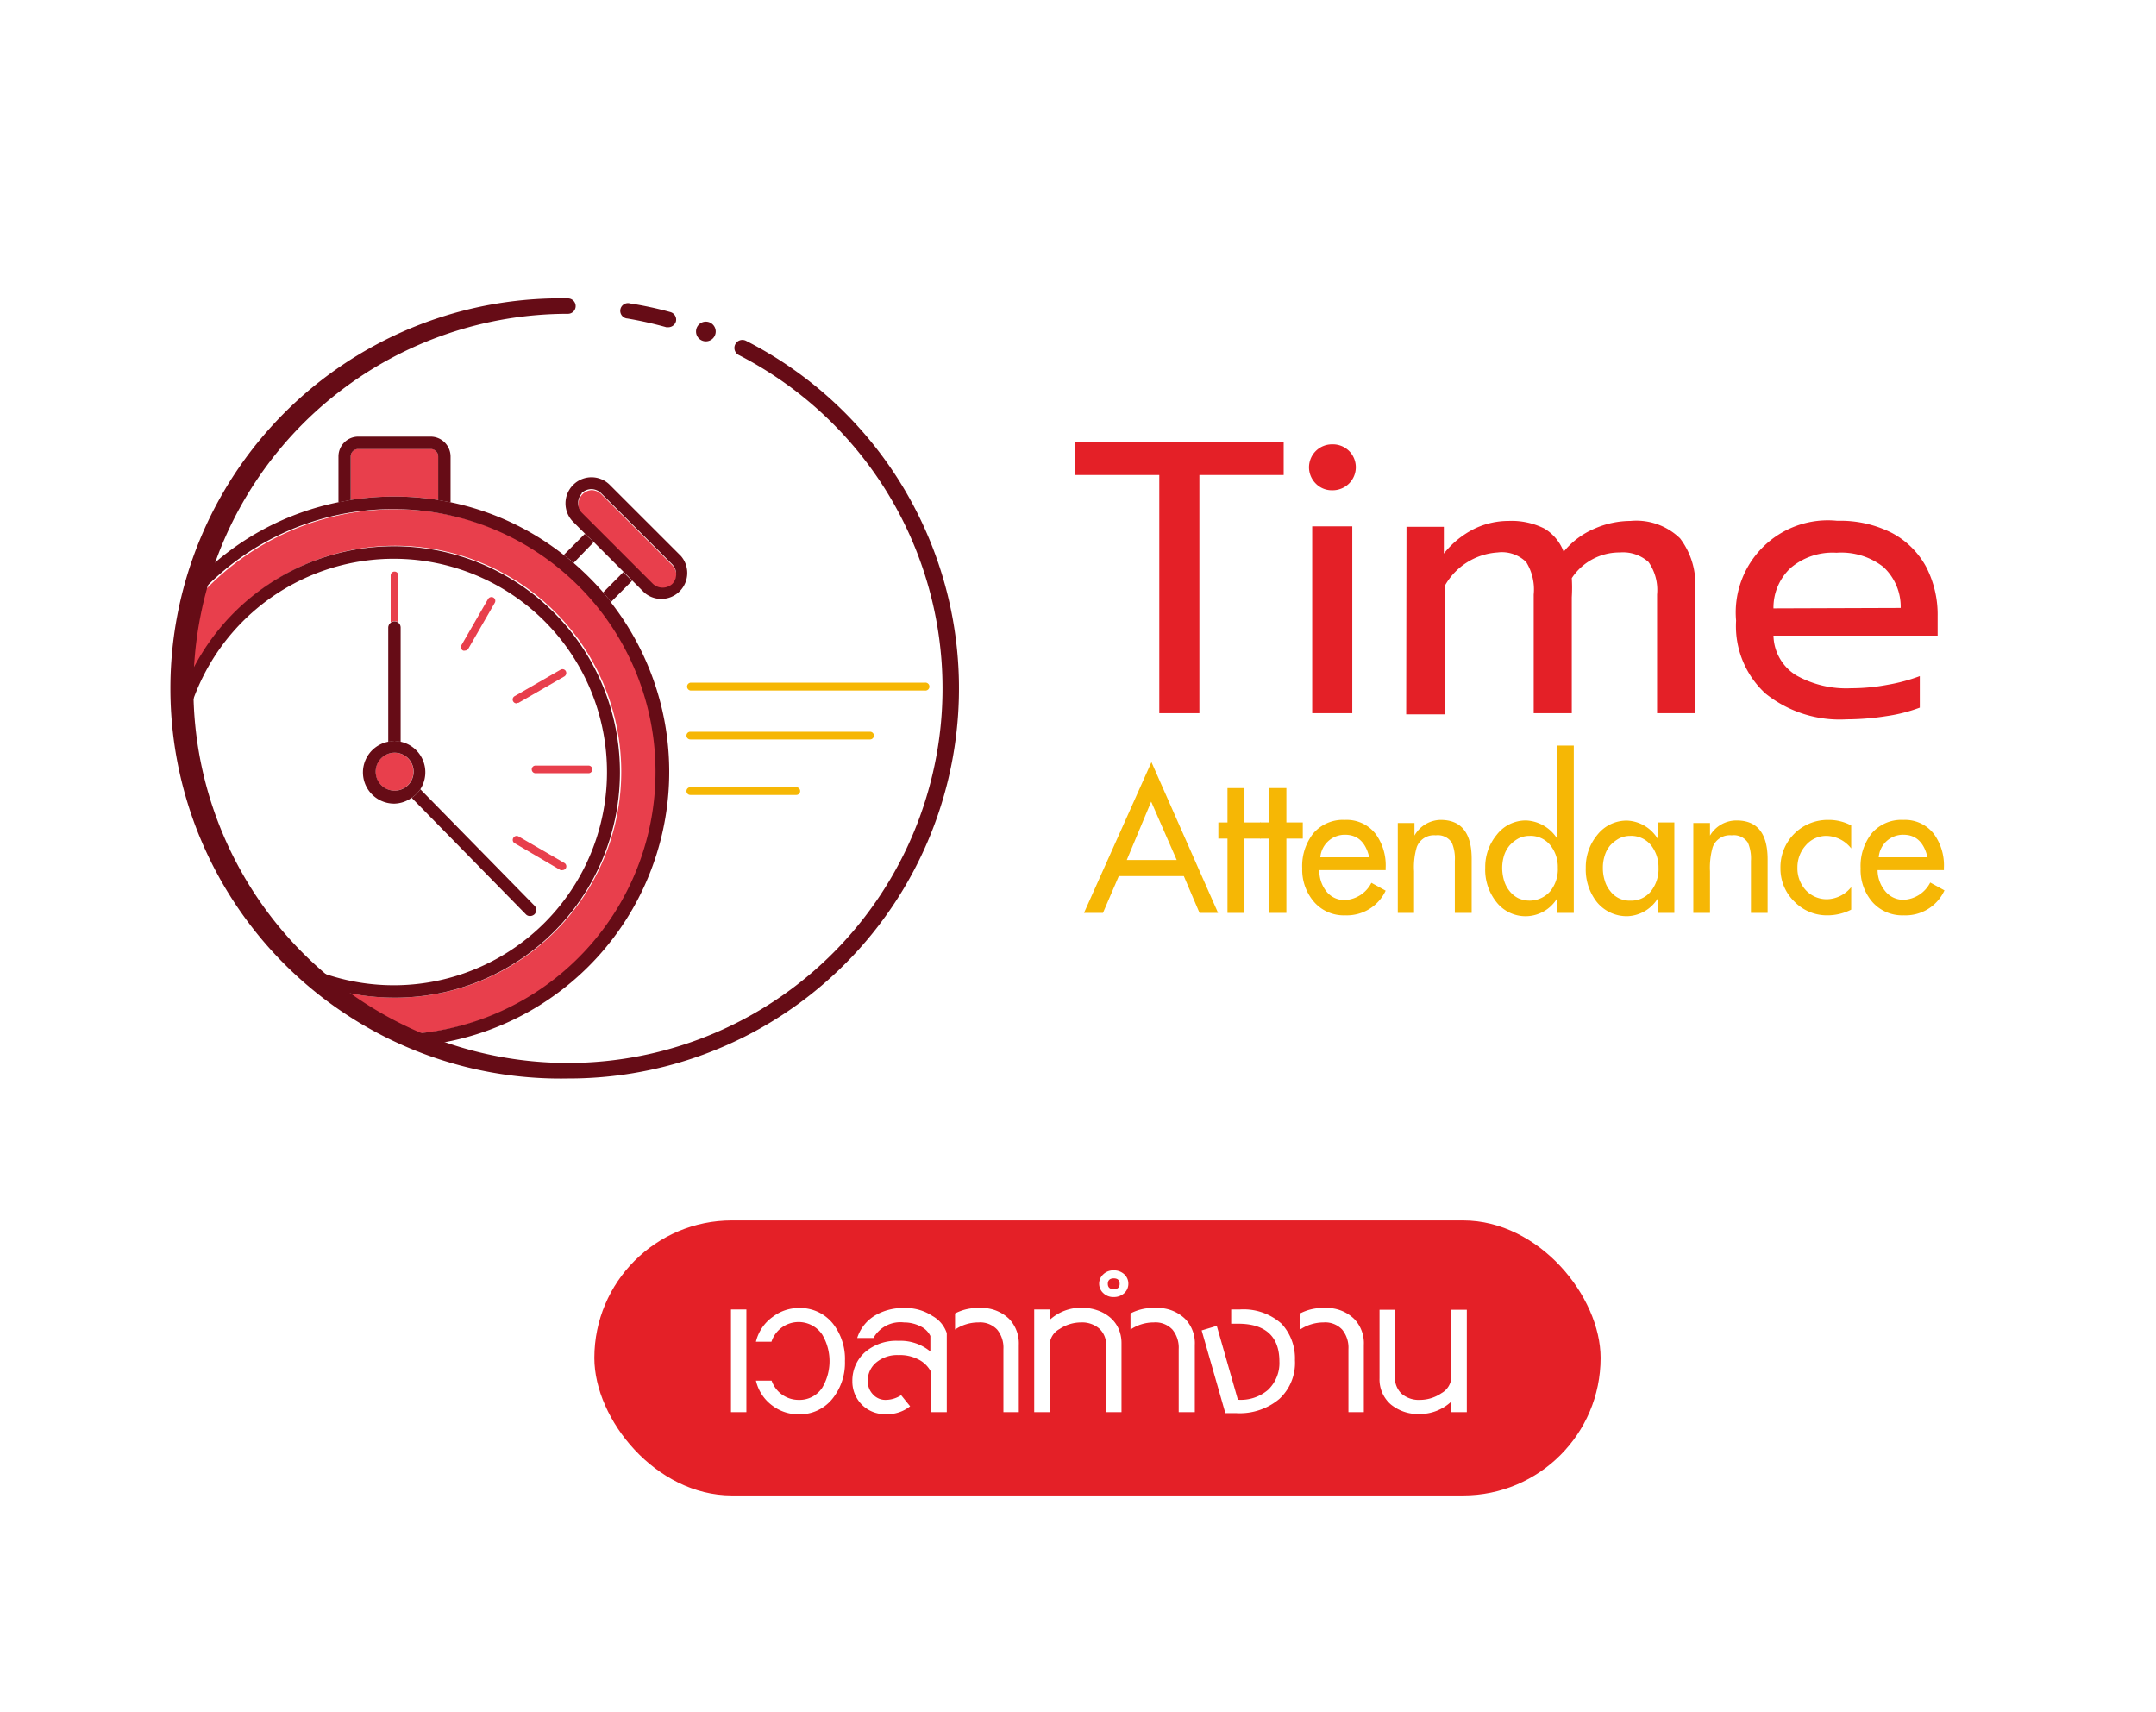 <svg xmlns="http://www.w3.org/2000/svg" viewBox="0 0 151.16 120"><defs><style>.cls-1{fill:#fff;}.cls-2{fill:#e42027;}.cls-3{fill:none;}.cls-4{fill:#e83f4c;}.cls-5{fill:#f6b705;}.cls-6{fill:#660c16;}</style></defs><title>menu-ham_time</title><g id="Layer_2" data-name="Layer 2"><g id="Layer_1-2" data-name="Layer 1"><rect class="cls-1" width="151.16" height="120"/><rect class="cls-2" x="41.67" y="85.56" width="70.55" height="19.28" rx="9.64"/><path class="cls-1" d="M51.25,99v-7.2h1.08V99Z"/><path class="cls-1" d="M59.24,95.42A4,4,0,0,1,58.41,98,2.92,2.92,0,0,1,56,99.15a3,3,0,0,1-1.85-.61A3,3,0,0,1,53,96.79h1.1A2,2,0,0,0,56,98.14a1.9,1.9,0,0,0,1.64-.84,3.64,3.64,0,0,0,0-3.75,2,2,0,0,0-3.55.51H53a3,3,0,0,1,1.19-1.75A3,3,0,0,1,56,91.7a2.94,2.94,0,0,1,2.41,1.11A4,4,0,0,1,59.24,95.42Z"/><path class="cls-1" d="M65.25,99V96.13a2,2,0,0,0-.87-.83A2.79,2.79,0,0,0,63,95a2.29,2.29,0,0,0-1.58.53,1.65,1.65,0,0,0-.58,1.29,1.32,1.32,0,0,0,.36.93,1.17,1.17,0,0,0,.9.39,2,2,0,0,0,1.08-.33l.63.78a2.56,2.56,0,0,1-1.71.55,2.27,2.27,0,0,1-1.69-.68,2.31,2.31,0,0,1-.65-1.64,2.66,2.66,0,0,1,.86-2A3.36,3.36,0,0,1,63,94a3.27,3.27,0,0,1,2.23.75V93.66a1.44,1.44,0,0,0-.7-.68,2.53,2.53,0,0,0-1.15-.27,2.16,2.16,0,0,0-2.14,1.09H60.1a2.85,2.85,0,0,1,1.22-1.56,3.84,3.84,0,0,1,2.06-.54,3.39,3.39,0,0,1,2,.56,2.15,2.15,0,0,1,1,1.2V99Z"/><path class="cls-1" d="M70.35,99V94.58a2,2,0,0,0-.44-1.37,1.64,1.64,0,0,0-1.31-.5,2.92,2.92,0,0,0-1.64.5V92.08a3.38,3.38,0,0,1,1.69-.38,2.76,2.76,0,0,1,2.11.77,2.49,2.49,0,0,1,.67,1.82V99Z"/><path class="cls-1" d="M77.55,99V94.33a1.52,1.52,0,0,0-.48-1.19,1.85,1.85,0,0,0-1.29-.43,2.71,2.71,0,0,0-1.49.46,1.32,1.32,0,0,0-.7,1.14V99H72.51v-7.2h1.08v.74a3.23,3.23,0,0,1,2.23-.86,3.33,3.33,0,0,1,1.12.18,2.75,2.75,0,0,1,.89.5,2.24,2.24,0,0,1,.59.78,2.51,2.51,0,0,1,.21,1V99Z"/><path class="cls-1" d="M79.11,90a.88.88,0,0,1-.29.66,1.06,1.06,0,0,1-.73.27,1,1,0,0,1-.73-.27.89.89,0,0,1,0-1.33,1,1,0,0,1,.73-.27,1.06,1.06,0,0,1,.73.27A.88.88,0,0,1,79.11,90Zm-.61,0c0-.25-.14-.38-.41-.38s-.42.13-.42.38.14.38.42.38S78.5,90.24,78.5,90Zm4.14,9V94.58a2,2,0,0,0-.44-1.37,1.63,1.63,0,0,0-1.31-.5,2.89,2.89,0,0,0-1.63.5V92.08A3.35,3.35,0,0,1,81,91.7a2.75,2.75,0,0,1,2.1.77,2.45,2.45,0,0,1,.67,1.82V99Z"/><path class="cls-1" d="M90.79,95.35a3.44,3.44,0,0,1-1.09,2.72,4.3,4.3,0,0,1-3,1h-.4l-.39,0-1.66-5.8,1.06-.32,1.48,5.18a2.93,2.93,0,0,0,2.11-.69,2.59,2.59,0,0,0,.8-2c0-1.76-1-2.64-2.89-2.64h-.49v-1h.61a4,4,0,0,1,2.92,1A3.57,3.57,0,0,1,90.79,95.35Z"/><path class="cls-1" d="M94.54,99V94.58a2,2,0,0,0-.44-1.37,1.64,1.64,0,0,0-1.31-.5,3,3,0,0,0-1.64.5V92.08a3.39,3.39,0,0,1,1.7-.38,2.75,2.75,0,0,1,2.1.77,2.45,2.45,0,0,1,.67,1.82V99Z"/><path class="cls-1" d="M101.74,99v-.73a3.22,3.22,0,0,1-2.24.86,3,3,0,0,1-2-.68,2.32,2.32,0,0,1-.78-1.82V91.82h1.08v4.7a1.54,1.54,0,0,0,.47,1.19,1.85,1.85,0,0,0,1.29.43,2.68,2.68,0,0,0,1.5-.47,1.36,1.36,0,0,0,.7-1.13V91.82h1.08V99Z"/><path class="cls-3" d="M39.82,21.46A26.8,26.8,0,0,0,14.24,40.25a19.1,19.1,0,0,1,9.49-5V32a1.39,1.39,0,0,1,1.39-1.39h5.07A1.4,1.4,0,0,1,31.59,32v3.22a19,19,0,0,1,8,3.7L41,37.43l-.85-.85a1.83,1.83,0,0,1,0-2.58,1.81,1.81,0,0,1,2.58,0l5,5a1.82,1.82,0,0,1-2.58,2.58l-.87-.87L42.84,42.2a19.29,19.29,0,0,1-12.77,31,26.81,26.81,0,1,0,9.75-51.78Zm16,34.27H48.4a.27.27,0,0,1,0-.54h7.43a.27.27,0,0,1,0,.54ZM61,51.84H48.4a.27.27,0,0,1,0-.54H61a.27.27,0,1,1,0,.54Zm3.8-3.43H48.4a.28.28,0,0,1,0-.55H64.83a.28.28,0,1,1,0,.55Z"/><path class="cls-4" d="M30.19,31.47H25.12a.52.52,0,0,0-.53.52v3.06a19.69,19.69,0,0,1,6.13,0V32A.52.52,0,0,0,30.19,31.47Z"/><path class="cls-1" d="M41.63,38l-1.41,1.42c.37.32.73.65,1.08,1s.67.7,1,1.07l1.41-1.42Z"/><path class="cls-4" d="M45.79,41a1,1,0,0,0,1.36,0,1,1,0,0,0,0-1.36l-5-5a1,1,0,0,0-.68-.28A1,1,0,0,0,40.78,36Z"/><path class="cls-4" d="M40.68,41.07a18.43,18.43,0,0,0-26,0c-.31.31-.6.62-.88,1a26.68,26.68,0,0,0-.73,6A15.84,15.84,0,1,1,27.66,69.94a16,16,0,0,1-4.44-.63,26.8,26.8,0,0,0,5.16,3.2,18.42,18.42,0,0,0,12.3-31.44Z"/><path class="cls-1" d="M38.25,64.69A15,15,0,1,0,13.11,50.55a26.72,26.72,0,0,0,8.24,17.14,15,15,0,0,0,16.9-3Zm3.28-10.75a.28.28,0,0,1-.27.27H37.55a.27.27,0,0,1,0-.54h3.71A.28.28,0,0,1,41.53,53.94Zm-5.44-5.18,3.21-1.85a.27.27,0,0,1,.37.1.28.28,0,0,1-.1.37l-3.21,1.85a.37.37,0,0,1-.14,0,.27.27,0,0,1-.13-.51Zm-.1,10a.27.27,0,0,1,.37-.1l3.21,1.86a.27.27,0,0,1,.1.37.28.28,0,0,1-.24.13.22.22,0,0,1-.13,0l-3.21-1.85A.27.27,0,0,1,36,58.75ZM32.37,45.24,34.22,42a.28.28,0,0,1,.37-.1.27.27,0,0,1,.1.37l-1.85,3.21a.27.27,0,0,1-.24.14.22.22,0,0,1-.13,0A.27.27,0,0,1,32.37,45.24ZM25.46,54.1A2.2,2.2,0,0,1,27.22,52V44a.44.44,0,0,1,.17-.34v-3.3a.27.27,0,0,1,.54,0v3.3a.43.43,0,0,1,.16.34v8a2.19,2.19,0,0,1,1.38,3.38l8,8.16a.43.43,0,0,1,0,.61.47.47,0,0,1-.31.12.39.39,0,0,1-.3-.13l-8-8.16a2.17,2.17,0,0,1-1.2.36A2.2,2.2,0,0,1,25.46,54.1Z"/><path class="cls-4" d="M27.93,43.64v-3.3a.27.27,0,0,0-.54,0v3.3a.41.41,0,0,1,.27-.1A.45.45,0,0,1,27.93,43.64Z"/><path class="cls-4" d="M36.09,59.12,39.3,61a.22.22,0,0,0,.13,0,.28.28,0,0,0,.24-.13.27.27,0,0,0-.1-.37l-3.21-1.86a.27.27,0,0,0-.37.1A.27.27,0,0,0,36.09,59.12Z"/><path class="cls-4" d="M37.28,53.94a.27.27,0,0,0,.27.27h3.71a.27.27,0,0,0,0-.54H37.55A.27.27,0,0,0,37.28,53.94Z"/><path class="cls-4" d="M36.22,49.27a.37.37,0,0,0,.14,0l3.21-1.85a.28.28,0,0,0,.1-.37.27.27,0,0,0-.37-.1l-3.21,1.85a.27.27,0,0,0,.13.51Z"/><path class="cls-4" d="M32.47,45.61a.22.22,0,0,0,.13,0,.27.27,0,0,0,.24-.14l1.85-3.21a.27.27,0,0,0-.1-.37.28.28,0,0,0-.37.1l-1.85,3.21A.27.27,0,0,0,32.47,45.61Z"/><circle class="cls-4" cx="27.66" cy="54.1" r="1.33"/><path class="cls-5" d="M64.83,47.86H48.4a.28.28,0,0,0,0,.55H64.83a.28.28,0,1,0,0-.55Z"/><path class="cls-5" d="M61,51.3H48.4a.27.27,0,0,0,0,.54H61a.27.27,0,1,0,0-.54Z"/><path class="cls-5" d="M55.83,55.19H48.4a.27.27,0,0,0,0,.54h7.43a.27.27,0,0,0,0-.54Z"/><path class="cls-6" d="M24.59,35.05V32a.52.52,0,0,1,.53-.52h5.07a.52.52,0,0,1,.53.52v3.06l.87.16V32a1.4,1.4,0,0,0-1.4-1.39H25.12A1.39,1.39,0,0,0,23.73,32v3.22Z"/><path class="cls-6" d="M43.7,40.11l-1.41,1.42c.19.22.37.44.55.67l1.47-1.48Z"/><path class="cls-6" d="M40.22,39.46,41.63,38,41,37.43l-1.48,1.48C39.77,39.08,40,39.27,40.22,39.46Z"/><path class="cls-6" d="M41.63,38l2.07,2.07.61.61.87.87A1.82,1.82,0,0,0,47.76,39l-5-5a1.81,1.81,0,0,0-2.58,0,1.83,1.83,0,0,0,0,2.58l.85.85Zm-.85-3.43a1,1,0,0,1,.68-.28,1,1,0,0,1,.68.28l5,5a1,1,0,0,1,0,1.36,1,1,0,0,1-1.36,0l-5-5A1,1,0,0,1,40.78,34.61Z"/><path class="cls-6" d="M42.84,42.2c-.18-.23-.36-.45-.55-.67-.32-.37-.65-.72-1-1.07s-.71-.68-1.08-1c-.22-.19-.45-.38-.68-.55a19,19,0,0,0-7.95-3.7l-.87-.16a19.69,19.69,0,0,0-6.13,0l-.86.16a19.1,19.1,0,0,0-9.49,5c-.19.58-.35,1.17-.49,1.77.28-.33.57-.64.88-1A18.42,18.42,0,1,1,28.38,72.51c.55.26,1.12.5,1.69.73a19.29,19.29,0,0,0,12.77-31Z"/><path class="cls-6" d="M38.86,65.3A15.84,15.84,0,1,0,13,48.05v.21c0,.77,0,1.54.09,2.29a14.95,14.95,0,1,1,8.24,17.14c.6.57,1.22,1.11,1.87,1.62a16,16,0,0,0,4.44.63A15.74,15.74,0,0,0,38.86,65.3Z"/><path class="cls-6" d="M28.09,52V44a.43.43,0,0,0-.16-.34.45.45,0,0,0-.27-.1.41.41,0,0,0-.27.1.44.44,0,0,0-.17.34v8a2.12,2.12,0,0,1,.44,0A2,2,0,0,1,28.09,52Z"/><path class="cls-6" d="M28.86,55.93l8,8.16a.39.39,0,0,0,.3.13.47.47,0,0,0,.31-.12.43.43,0,0,0,0-.61l-8-8.16A2.05,2.05,0,0,1,28.86,55.93Z"/><path class="cls-6" d="M28.86,55.93a2.05,2.05,0,0,0,.61-.6A2.19,2.19,0,0,0,28.09,52a2,2,0,0,0-.43,0,2.12,2.12,0,0,0-.44,0,2.19,2.19,0,0,0,.44,4.34A2.17,2.17,0,0,0,28.86,55.93Zm-1.2-.5A1.33,1.33,0,1,1,29,54.1,1.33,1.33,0,0,1,27.66,55.43Z"/><path class="cls-6" d="M46.86,22.94l-.14,0A27.4,27.4,0,0,0,44,22.33a.54.54,0,1,1,.17-1.06,25.19,25.19,0,0,1,2.84.61.55.55,0,0,1,.38.66A.56.56,0,0,1,46.86,22.94Z"/><path class="cls-6" d="M39.82,75.61a27.35,27.35,0,1,1,0-54.69.54.54,0,0,1,0,1.08,26.26,26.26,0,1,0,22.3,12.39,26.36,26.36,0,0,0-10.32-9.5.54.54,0,1,1,.5-1A27.35,27.35,0,0,1,39.82,75.61Z"/><path class="cls-6" d="M50.18,23.24a.69.69,0,0,1-.69.69.69.69,0,0,1,0-1.38A.69.69,0,0,1,50.18,23.24Z"/><path class="cls-5" d="M84.1,64,83,61.42H78.44L77.33,64H76l4.73-10.57L85.4,64Zm-3.39-7.8L79,60.29h3.5Z"/><path class="cls-5" d="M87.25,58.79V64H86.06V58.79h-.64V57.66h.64V55.25h1.19v2.41H88.4v1.13Z"/><path class="cls-5" d="M90.19,58.79V64H89V58.79h-.64V57.66H89V55.25h1.19v2.41h1.15v1.13Z"/><path class="cls-5" d="M94.32,64.17a2.76,2.76,0,0,1-2.19-.94,3.45,3.45,0,0,1-.83-2.36,3.69,3.69,0,0,1,.78-2.45,2.74,2.74,0,0,1,2.22-.94,2.57,2.57,0,0,1,2.16,1,3.75,3.75,0,0,1,.69,2.37V61H92.5A2.33,2.33,0,0,0,93,62.5a1.6,1.6,0,0,0,1.3.6,2.21,2.21,0,0,0,1.85-1.21l1,.55A3,3,0,0,1,94.32,64.17Zm0-5.65a1.72,1.72,0,0,0-1.75,1.58H96C95.75,59.05,95.19,58.52,94.3,58.52Z"/><path class="cls-5" d="M102,64V60.35a2.83,2.83,0,0,0-.21-1.27,1.17,1.17,0,0,0-1.13-.52,1.28,1.28,0,0,0-1.33.83,4.93,4.93,0,0,0-.19,1.69V64H98v-6.3h1.17v.88A2.14,2.14,0,0,1,101,57.48c1.45,0,2.18.91,2.18,2.73V64Z"/><path class="cls-5" d="M109.16,64v-1a2.59,2.59,0,0,1-4.26.22,3.63,3.63,0,0,1-.77-2.39,3.54,3.54,0,0,1,.81-2.31,2.56,2.56,0,0,1,2.07-1,2.72,2.72,0,0,1,2.15,1.25V52.27h1.18V64Zm.06-3.15a2.43,2.43,0,0,0-.53-1.6,1.77,1.77,0,0,0-1.45-.65,1.72,1.72,0,0,0-.78.18,2.4,2.4,0,0,0-.61.48,2.1,2.1,0,0,0-.4.72,3,3,0,0,0-.13.87,3.17,3.17,0,0,0,.13.88,2.19,2.19,0,0,0,.38.73,1.83,1.83,0,0,0,.6.5,1.92,1.92,0,0,0,2.26-.48A2.46,2.46,0,0,0,109.22,60.81Z"/><path class="cls-5" d="M116.22,64v-1a2.61,2.61,0,0,1-2.1,1.23,2.7,2.7,0,0,1-2.17-1,3.69,3.69,0,0,1-.77-2.39,3.54,3.54,0,0,1,.81-2.31,2.61,2.61,0,0,1,2.1-1,2.64,2.64,0,0,1,2.13,1.27V57.66h1.17V64Zm.06-3.15a2.49,2.49,0,0,0-.53-1.6,1.78,1.78,0,0,0-1.45-.65,1.72,1.72,0,0,0-.78.18,2.45,2.45,0,0,0-.62.48,2.08,2.08,0,0,0-.39.72,2.73,2.73,0,0,0-.13.87,2.84,2.84,0,0,0,.13.88,2,2,0,0,0,.38.73,1.67,1.67,0,0,0,1.41.68,1.76,1.76,0,0,0,1.45-.66A2.51,2.51,0,0,0,116.28,60.81Z"/><path class="cls-5" d="M122.76,64V60.35a2.83,2.83,0,0,0-.21-1.27,1.18,1.18,0,0,0-1.14-.52,1.28,1.28,0,0,0-1.33.83,5.2,5.2,0,0,0-.19,1.69V64h-1.17v-6.3h1.17v.88a2.15,2.15,0,0,1,1.87-1.06c1.45,0,2.17.91,2.17,2.73V64Z"/><path class="cls-5" d="M128.16,64.17a3.17,3.17,0,0,1-2.33-.94,3.21,3.21,0,0,1-1-2.36,3.31,3.31,0,0,1,3.35-3.39,3.33,3.33,0,0,1,1.61.39v1.61a2.26,2.26,0,0,0-1.75-.88,1.89,1.89,0,0,0-1.44.67,2.29,2.29,0,0,0-.58,1.54,2.25,2.25,0,0,0,.6,1.61,2,2,0,0,0,1.52.62,2.24,2.24,0,0,0,1.65-.85v1.58A3.67,3.67,0,0,1,128.16,64.17Z"/><path class="cls-5" d="M133.47,64.17a2.79,2.79,0,0,1-2.2-.94,3.44,3.44,0,0,1-.82-2.36,3.69,3.69,0,0,1,.78-2.45,2.74,2.74,0,0,1,2.22-.94,2.56,2.56,0,0,1,2.15,1,3.75,3.75,0,0,1,.69,2.37V61h-4.65a2.33,2.33,0,0,0,.54,1.48,1.62,1.62,0,0,0,1.31.6,2.21,2.21,0,0,0,1.84-1.21l1,.55A3,3,0,0,1,133.47,64.17Zm0-5.65a1.71,1.71,0,0,0-1.75,1.58h3.42C134.89,59.05,134.33,58.52,133.45,58.52Z"/><path class="cls-2" d="M81.28,33.3H75.36V31H90V33.3H84.09V50H81.28Z"/><path class="cls-2" d="M92.25,33.9a1.61,1.61,0,0,1,1.15-2.75,1.62,1.62,0,0,1,1.18.46,1.61,1.61,0,0,1,0,2.29,1.63,1.63,0,0,1-1.18.47A1.56,1.56,0,0,1,92.25,33.9Zm-.25,3h2.81V50H92Z"/><path class="cls-2" d="M98.61,36.93h2.62v1.88a6.3,6.3,0,0,1,2.1-1.72,5.48,5.48,0,0,1,2.43-.57,5.12,5.12,0,0,1,2.51.53,3.2,3.2,0,0,1,1.36,1.63,5.56,5.56,0,0,1,2.14-1.61,6.34,6.34,0,0,1,2.55-.55,4.4,4.4,0,0,1,3.47,1.22,5.28,5.28,0,0,1,1.06,3.58V50h-2.67V41.68a3.42,3.42,0,0,0-.6-2.28,2.67,2.67,0,0,0-2-.67,4,4,0,0,0-3.38,1.8,11,11,0,0,1,0,1.34V50h-2.67V41.68A3.63,3.63,0,0,0,107,39.4a2.43,2.43,0,0,0-2-.67,4.58,4.58,0,0,0-3.71,2.35v9h-2.7Z"/><path class="cls-2" d="M123.78,48.62a6.42,6.42,0,0,1-2.06-5.11,6.46,6.46,0,0,1,7.09-7,8,8,0,0,1,3.85.86,5.83,5.83,0,0,1,2.39,2.38,7.29,7.29,0,0,1,.8,3.45v1.36H124.34a3.36,3.36,0,0,0,1.57,2.77,7.14,7.14,0,0,0,3.88.92,13.73,13.73,0,0,0,2.54-.24,12.4,12.4,0,0,0,2.27-.61v2.21a11.11,11.11,0,0,1-2.31.59,18.17,18.17,0,0,1-2.82.23A8.31,8.31,0,0,1,123.78,48.62Zm9.48-6a3.8,3.8,0,0,0-1.21-2.87,4.79,4.79,0,0,0-3.29-1,4.53,4.53,0,0,0-3.22,1.07,3.8,3.8,0,0,0-1.2,2.83Z"/></g></g></svg>